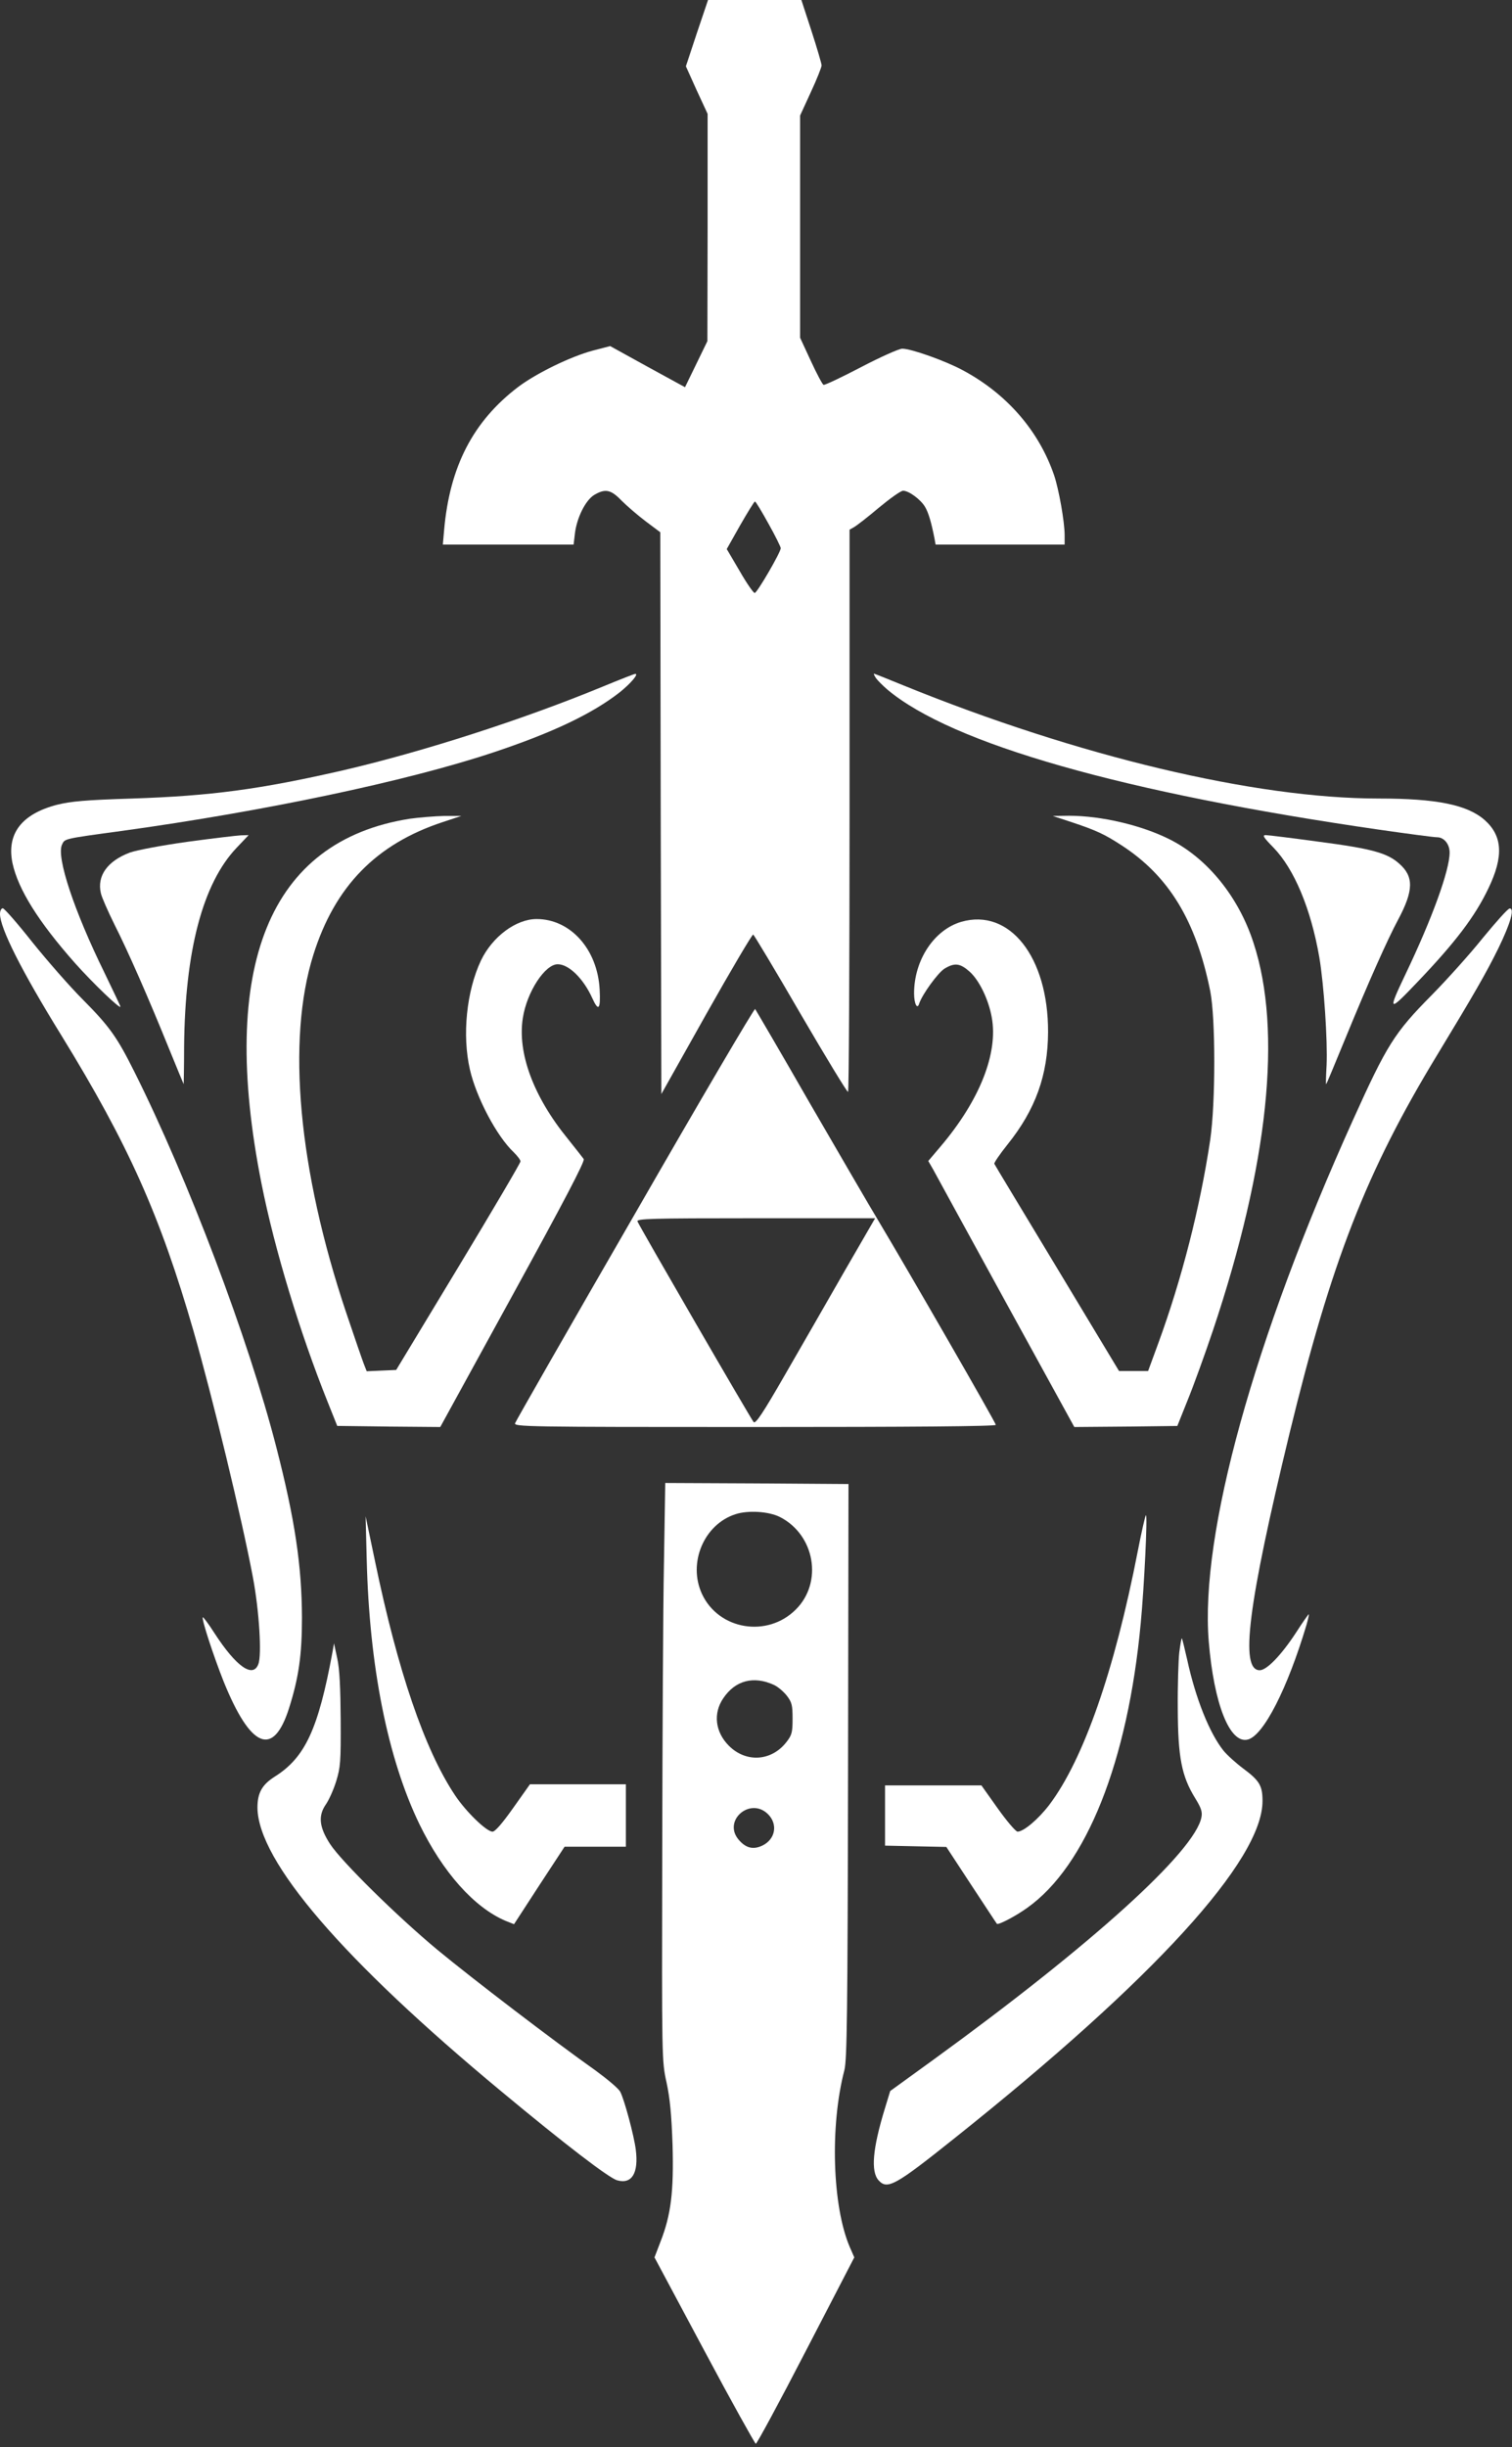 <?xml version="1.0" standalone="no"?>
<!DOCTYPE svg PUBLIC "-//W3C//DTD SVG 20010904//EN"
 "http://www.w3.org/TR/2001/REC-SVG-20010904/DTD/svg10.dtd">
<svg version="1.0" xmlns="http://www.w3.org/2000/svg"
 width="703pt" height="1137pt" viewBox="0 0 703 1137"
 preserveAspectRatio="xMidYMid meet">

<rect x="0" y="0" width="703" height="1137" fill="#333333" stroke="none"/>

<g transform="translate(0,1137) scale(0.1,-0.1)"
fill="#FFFFFF" stroke="none">
<path d="M3240 11216 l-51 -154 50 -111 51 -110 0 -528 -1 -528 -52 -107 -52
-107 -174 95 -174 96 -81 -21 c-104 -28 -262 -105 -347 -169 -209 -159 -318
-369 -344 -664 l-6 -68 304 0 304 0 6 51 c9 74 49 154 89 179 52 31 78 26 128
-26 25 -25 75 -68 112 -96 l68 -51 2 -1305 3 -1305 209 372 c115 204 213 370
218 369 4 -2 104 -168 221 -370 118 -202 217 -365 220 -361 4 3 7 593 7 1309
l0 1303 21 12 c11 6 63 46 115 90 52 43 102 79 113 79 27 0 82 -41 102 -75 16
-27 29 -71 44 -147 l5 -28 300 0 300 0 0 43 c0 63 -27 214 -49 279 -71 207
-220 378 -423 487 -81 44 -241 101 -283 101 -15 0 -102 -39 -192 -86 -90 -47
-168 -84 -174 -82 -5 2 -32 52 -59 111 l-50 108 0 516 0 516 50 109 c28 60 50
116 50 124 0 8 -21 80 -47 160 l-47 144 -217 0 -217 0 -52 -154z m333 -2279
c32 -57 57 -108 57 -114 0 -19 -110 -208 -121 -208 -6 0 -38 46 -70 102 l-60
102 62 110 c35 61 66 111 69 111 4 0 32 -47 63 -103z"/>
<path d="M2800 8179 c-369 -152 -831 -301 -1205 -388 -384 -88 -614 -119 -980
-131 -220 -7 -285 -13 -350 -29 -165 -43 -235 -135 -207 -271 26 -121 120
-272 291 -465 84 -94 211 -216 211 -202 0 3 -34 74 -75 159 -141 287 -223 535
-197 593 14 29 2 27 282 65 659 91 1319 230 1720 363 280 93 464 181 592 281
52 42 90 87 71 85 -4 0 -73 -27 -153 -60z"/>
<path d="M4073 8219 c8 -11 32 -35 53 -53 300 -252 1097 -479 2288 -651 133
-19 253 -35 268 -35 32 0 58 -32 58 -71 0 -82 -81 -306 -206 -567 -83 -174
-79 -177 56 -35 176 184 268 305 330 435 72 149 66 244 -17 318 -81 71 -223
100 -493 100 -575 0 -1398 196 -2208 525 -73 30 -136 55 -138 55 -3 0 1 -9 9
-21z"/>
<path d="M1905 7566 c-654 -103 -890 -684 -689 -1696 61 -306 178 -691 308
-1015 l44 -110 240 -3 239 -2 338 616 c235 428 336 620 329 629 -5 7 -38 49
-74 94 -160 196 -235 399 -209 562 19 121 103 249 162 249 52 0 120 -67 161
-158 29 -64 39 -52 34 41 -10 187 -136 327 -293 327 -96 0 -206 -82 -259 -193
-67 -142 -88 -347 -51 -507 30 -130 125 -310 204 -384 17 -17 31 -35 31 -42 0
-7 -130 -228 -289 -491 l-289 -478 -69 -3 -68 -3 -13 33 c-7 18 -44 125 -82
238 -223 664 -278 1267 -153 1664 100 318 292 515 603 617 l85 28 -80 0 c-44
-1 -116 -7 -160 -13z"/>
<path d="M4980 7551 c117 -39 154 -56 234 -108 221 -143 347 -351 413 -678 25
-127 25 -518 0 -690 -47 -314 -132 -647 -242 -947 l-47 -128 -67 0 -68 0 -288
478 c-158 262 -290 480 -292 485 -2 4 25 44 61 89 131 163 188 323 189 523 1
349 -179 577 -404 512 -126 -37 -219 -178 -219 -332 0 -49 15 -78 24 -47 14
42 87 143 118 162 47 28 72 25 117 -15 44 -40 87 -128 102 -211 31 -167 -56
-387 -239 -602 l-56 -66 23 -40 c12 -23 165 -301 339 -619 l317 -577 239 2
240 3 48 120 c27 66 80 212 118 325 257 767 323 1389 188 1800 -69 213 -214
392 -389 480 -131 66 -319 110 -469 110 l-75 -1 85 -28z"/>
<path d="M872 7459 c-122 -17 -237 -39 -268 -50 -104 -39 -154 -108 -135 -189
4 -19 33 -84 63 -145 62 -122 157 -338 255 -580 36 -88 66 -161 67 -162 0 -1
2 78 2 175 4 445 87 758 244 923 l56 59 -36 -1 c-19 -1 -131 -14 -248 -30z"/>
<path d="M5921 7432 c97 -100 174 -285 213 -509 22 -129 39 -390 34 -501 -3
-51 -4 -91 -2 -89 2 1 41 95 87 207 110 268 199 467 248 558 72 135 73 200 4
260 -55 49 -127 69 -371 101 -125 17 -237 31 -249 31 -17 0 -11 -10 36 -58z"/>
<path d="M0 7124 c0 -66 99 -263 285 -564 312 -507 460 -838 615 -1375 89
-310 224 -868 276 -1144 29 -154 42 -361 25 -403 -25 -66 -103 -11 -203 143
-28 44 -53 77 -55 75 -7 -7 49 -178 97 -299 126 -311 231 -353 304 -123 45
142 60 247 60 421 -1 242 -33 456 -119 790 -129 503 -411 1248 -660 1745 -81
162 -115 210 -240 336 -60 60 -166 181 -235 267 -68 86 -130 157 -137 157 -7
0 -13 -11 -13 -26z"/>
<path d="M6895 7013 c-60 -75 -168 -195 -239 -267 -173 -175 -207 -229 -366
-581 -460 -1018 -711 -1923 -670 -2421 24 -291 98 -478 182 -456 73 19 184
237 272 531 8 28 13 51 11 51 -2 0 -29 -38 -59 -85 -68 -104 -136 -175 -169
-175 -93 0 -55 301 138 1098 195 801 357 1218 688 1762 171 282 228 381 284
495 57 117 76 186 52 184 -8 0 -63 -62 -124 -136z"/>
<path d="M2953 5732 c-304 -526 -555 -965 -558 -974 -7 -17 50 -18 1114 -18
723 0 1121 3 1121 10 0 10 -408 718 -544 945 -40 66 -184 314 -321 550 -136
237 -251 433 -254 437 -4 4 -255 -423 -558 -950z m973 -269 c-78 -137 -203
-353 -276 -480 -103 -179 -137 -230 -146 -220 -12 13 -531 909 -540 932 -5 13
60 15 549 15 l556 0 -143 -247z"/>
<path d="M3087 4108 c-4 -205 -7 -809 -8 -1343 -2 -963 -2 -971 20 -1070 16
-74 23 -149 28 -290 6 -217 -7 -325 -56 -450 l-28 -73 231 -432 c127 -238 236
-433 240 -434 5 0 110 194 233 432 l225 434 -21 48 c-81 189 -93 562 -25 822
12 48 15 254 17 1390 l2 1333 -426 3 -426 2 -6 -372z m539 214 c163 -83 201
-304 74 -430 -132 -132 -358 -95 -436 72 -67 144 9 324 156 371 59 19 154 13
206 -13z m-28 -780 c18 -8 45 -31 60 -50 24 -31 27 -45 27 -107 0 -63 -3 -76
-28 -108 -69 -90 -188 -98 -268 -18 -64 64 -74 151 -26 221 56 83 141 105 235
62z m-27 -601 c47 -47 34 -117 -27 -146 -43 -20 -77 -11 -110 28 -75 89 55
200 137 118z"/>
<path d="M5290 4163 c-108 -555 -252 -967 -411 -1178 -52 -68 -120 -125 -148
-125 -9 1 -50 49 -92 108 l-76 107 -224 0 -224 0 0 -140 0 -140 143 -3 142 -3
116 -177 c64 -97 117 -178 119 -180 6 -7 87 35 141 74 275 195 468 679 528
1324 16 168 32 500 24 500 -3 0 -20 -75 -38 -167z"/>
<path d="M1705 4125 c12 -495 97 -924 245 -1230 109 -224 255 -388 402 -450
l38 -15 117 180 118 180 143 0 142 0 0 145 0 145 -223 0 -223 0 -78 -110 c-51
-72 -84 -110 -96 -110 -28 0 -124 93 -175 170 -141 212 -265 575 -371 1085
l-44 210 5 -200z"/>
<path d="M5483 3693 c-4 -37 -8 -156 -7 -263 1 -225 18 -312 80 -413 29 -47
35 -65 30 -90 -30 -158 -508 -591 -1244 -1125 l-203 -147 -25 -82 c-57 -186
-66 -292 -29 -333 41 -45 78 -24 356 198 925 737 1430 1290 1429 1565 0 70
-14 94 -88 149 -35 26 -77 64 -94 85 -65 82 -129 242 -168 421 -12 53 -23 98
-25 100 -2 2 -7 -27 -12 -65z"/>
<path d="M1546 3695 c-66 -358 -127 -490 -268 -579 -60 -38 -81 -76 -81 -145
3 -248 396 -706 1133 -1317 296 -246 502 -404 540 -414 68 -19 100 34 86 143
-8 64 -53 232 -72 268 -7 15 -60 59 -116 100 -191 135 -572 426 -733 559 -187
155 -446 410 -500 492 -50 77 -57 130 -21 183 15 21 37 70 49 109 20 65 22 90
21 286 -1 149 -5 236 -16 285 l-15 70 -7 -40z"/>
</g>
</svg>
